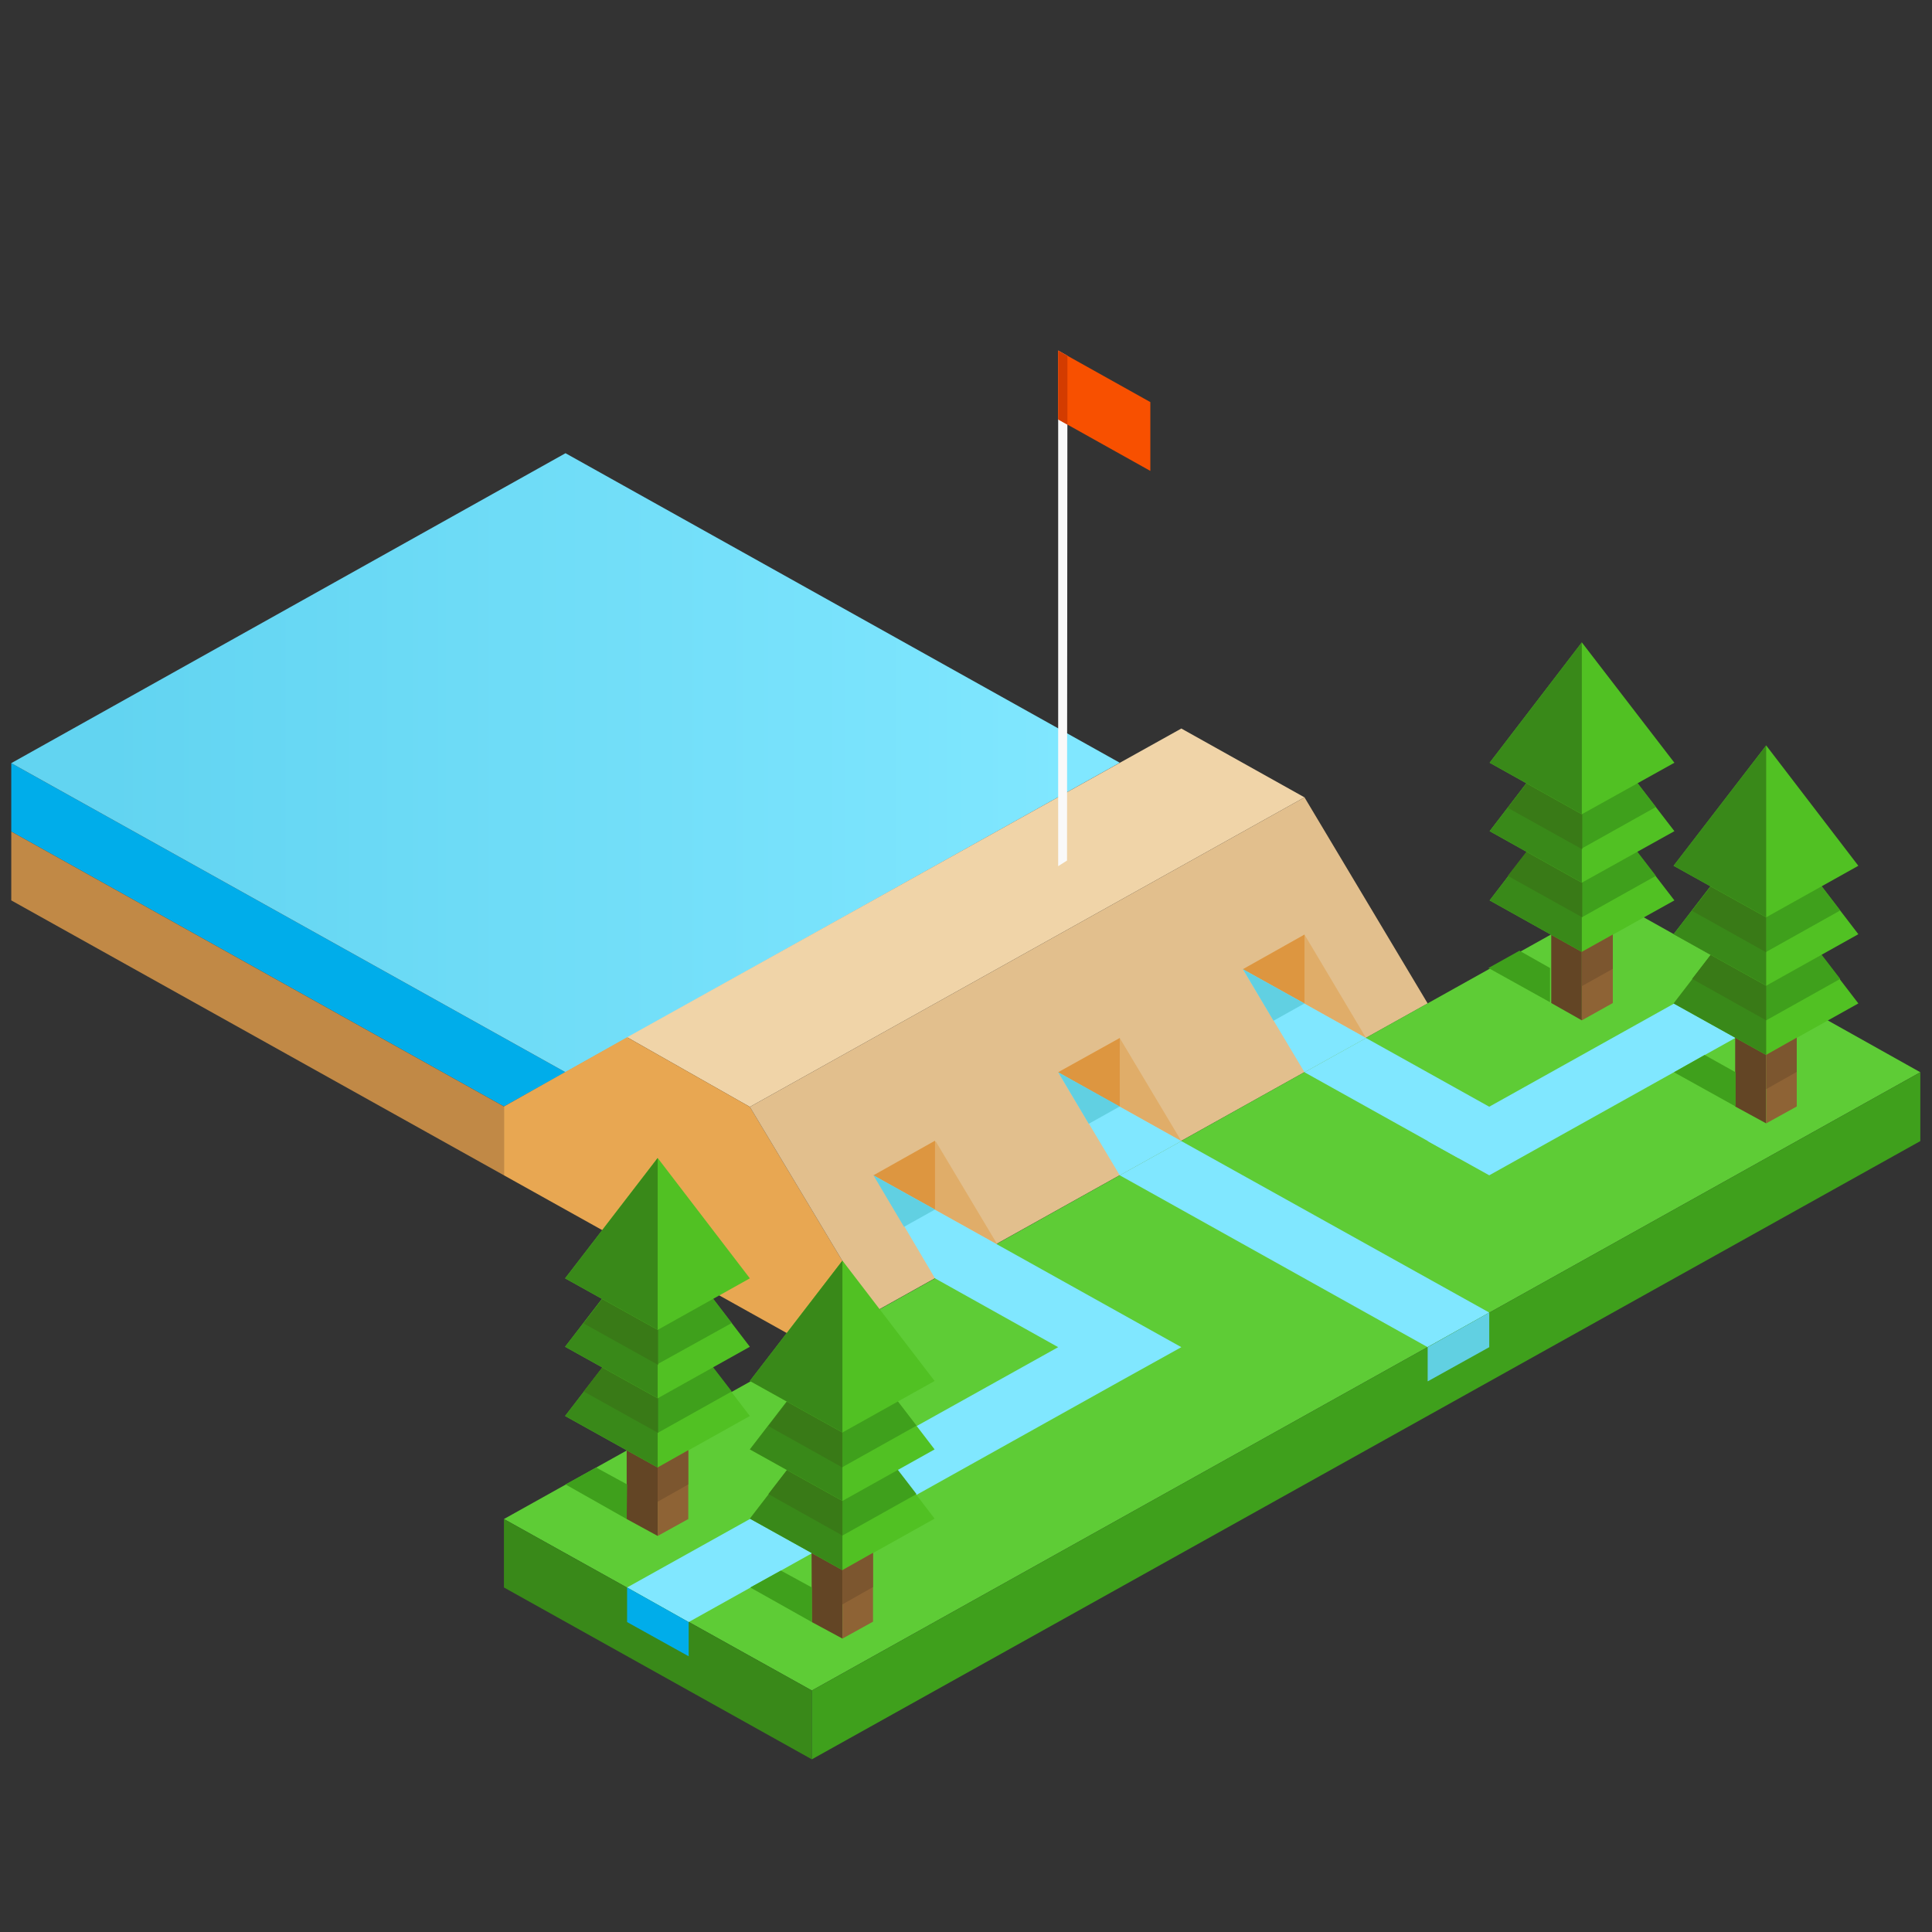 <!-- Generator: Adobe Illustrator 19.1.0, SVG Export Plug-In  -->
<svg version="1.1"
	 xmlns="http://www.w3.org/2000/svg" xmlns:xlink="http://www.w3.org/1999/xlink" xmlns:a="http://ns.adobe.com/AdobeSVGViewerExtensions/3.0/"
	 x="0px" y="0px" width="480px" height="480px" viewBox="0 0 480 480" style="enable-background:new 0 0 480 480;"
	 xml:space="preserve">
<rect x="0" y="0" width="480" height="480" fill="#333333" stroke="none"/>
<style type="text/css">
	.st0{fill:#00ADEA;}
	.st1{fill:url(#SVGID_1_);}
	.st2{fill:#F0D4A8;}
	.st3{fill:#E8A752;}
	.st4{fill:#E2BF8D;}
	.st5{fill:#5ECC36;}
	.st6{fill:#398919;}
	.st7{fill:#E0AD69;}
	.st8{fill:#80E7FF;}
	.st9{fill:#DD9640;}
	.st10{fill:#3FA01C;}
	.st11{fill:#61D0E2;}
	.st12{fill:#F9F9F9;}
	.st13{fill:#F85000;}
	.st14{fill:#D33C00;}
	.st15{fill:#B53300;}
	.st16{fill:#C18946;}
	.st17{fill:#634525;}
	.st18{fill:#8E6335;}
	.st19{fill:#51C123;}
	.st20{fill:#397A17;}
	.st21{fill:#7C562F;}
	.st22{fill:none;}
	.st23{fill:url(#SVGID_2_);}
</style>
<defs>
</defs>
<polygon class="st0" points="2.8,206.6 125.2,274.9 140.5,266.4 2.8,189.6 "/>
<linearGradient id="SVGID_1_" gradientUnits="userSpaceOnUse" x1="26.777" y1="189.508" x2="266.759" y2="189.508">
	<stop  offset="0" style="stop-color:#62D4F1"/>
	<stop  offset="1" style="stop-color:#80E7FF"/>
</linearGradient>
<polygon class="st1" points="278.2,189.5 140.5,112.6 2.8,189.6 140.5,266.4 "/>
<polygon class="st2" points="155.8,257.7 293.5,181 324.1,198.1 186.3,275 "/>
<polygon class="st3" points="217,326.1 186.3,275 155.8,257.7 125.2,274.9 125.2,292 217,343.2 "/>
<polygon class="st4" points="354.7,249.3 217,326.1 186.3,275 324.1,198.1 "/>
<polygon class="st5" points="477.1,266.4 400.7,223.6 125.2,377.4 201.7,420 "/>
<polygon class="st6" points="125.2,377.4 125.2,394.4 201.7,437.1 201.7,420 "/>
<polygon class="st7" points="247.8,309.2 232.5,283.6 217.3,292.2 "/>
<polygon class="st7" points="293.5,283.5 278.2,257.9 262.9,266.4 "/>
<polygon class="st8" points="293.5,283.5 278.2,292 262.9,266.4 "/>
<polygon class="st7" points="339.4,257.9 324.1,232.2 308.8,240.8 "/>
<polygon class="st8" points="339.4,257.9 324.1,266.4 308.8,240.8 "/>
<polygon class="st8" points="324.1,266.4 362.3,287.7 377.6,279.2 339.4,257.9 "/>
<polygon class="st8" points="278.2,292 354.7,334.7 370,326.1 293.5,283.5 "/>
<polygon class="st8" points="293.5,334.7 247.6,309.1 217.3,292.2 232.3,317.6 262.9,334.7 155.8,394.4 171.1,403 278.2,343.2 
	278.2,343.2 "/>
<polygon class="st8" points="431.2,240.8 446.5,249.3 370,292 354.7,283.5 "/>
<polygon class="st9" points="232.3,283.4 232.3,300.5 217,292 "/>
<polygon class="st9" points="278.2,257.9 278.2,275 262.9,266.4 "/>
<polygon class="st9" points="324.1,232.2 324.1,249.3 308.8,240.8 "/>
<g>
	<polygon class="st10" points="477.1,266.4 201.7,420 201.7,437.1 477.1,283.5 	"/>
</g>
<polygon class="st11" points="354.7,334.7 354.7,343.2 370,334.7 370,326.1 "/>
<polygon class="st0" points="155.8,394.4 155.8,403 171.1,411.5 171.1,403 "/>
<polygon class="st12" points="265.1,213.8 262.9,215.2 262.9,87.1 265.2,88.4 "/>
<polygon class="st13" points="262.9,87.1 262.9,104.2 285.8,117 285.8,99.9 "/>
<polygon class="st14" points="265.2,88.4 262.9,87.1 262.9,104.2 265.2,105.5 "/>
<path class="st15" d="M293.6,104.2"/>
<polygon class="st16" points="125.2,274.9 125.2,292 2.8,223.7 2.8,206.6 2.8,206.6 "/>
<polygon class="st17" points="163.4,381.6 155.7,377.4 155.7,351.7 163.4,356 "/>
<polygon class="st18" points="171,377.4 163.4,381.6 163.4,356 171,351.7 "/>
<polygon class="st19" points="140.4,351.8 163.4,364.6 186.3,351.8 163.4,321.9 "/>
<polygon class="st10" points="163.4,356 163.4,321.8 181.8,345.7 "/>
<polygon class="st6" points="140.4,351.8 163.4,364.6 163.4,321.9 "/>
<polygon class="st20" points="163.5,356 163.5,321.8 145,345.7 "/>
<polygon class="st19" points="140.4,334.6 163.4,347.4 186.3,334.6 163.4,304.7 "/>
<polygon class="st6" points="140.4,334.6 163.4,347.4 163.4,304.7 "/>
<polygon class="st10" points="163.4,338.9 163.4,304.7 181.8,328.7 "/>
<polygon class="st20" points="163.5,339.1 163.5,304.8 145,328.8 "/>
<polygon class="st19" points="140.4,317.6 163.4,330.4 186.3,317.6 163.4,287.7 "/>
<polygon class="st6" points="140.4,317.6 163.4,330.4 163.4,287.7 "/>
<polygon class="st11" points="224.6,304.8 232.3,300.5 217,292 "/>
<polygon class="st11" points="270.5,279.2 278.2,274.9 262.9,266.4 "/>
<polygon class="st11" points="316.4,253.6 324.1,249.3 308.8,240.8 "/>
<polygon class="st21" points="171,360.3 163.4,364.6 163.4,373.1 171,368.8 "/>
<polygon class="st17" points="393,253.5 385.4,249.2 385.4,223.6 393,227.9 "/>
<polygon class="st18" points="400.7,249.2 393,253.5 393,227.9 400.7,223.6 "/>
<polygon class="st19" points="370.1,223.7 393,236.5 416,223.7 393,193.8 "/>
<polygon class="st10" points="393,227.9 393,193.7 411.4,217.6 "/>
<polygon class="st6" points="370.1,223.7 393,236.5 393,193.8 "/>
<polygon class="st20" points="393.1,227.9 393.1,193.7 374.6,217.6 "/>
<polygon class="st19" points="370.1,206.5 393,219.3 416,206.5 393,176.6 "/>
<polygon class="st6" points="370.1,206.5 393,219.3 393,176.6 "/>
<polygon class="st10" points="393,210.8 393,176.6 411.4,200.5 "/>
<polygon class="st20" points="393.1,211 393.1,176.7 374.6,200.7 "/>
<polygon class="st19" points="370.1,189.5 393,202.3 416,189.5 393,159.6 "/>
<polygon class="st6" points="370.1,189.5 393,202.3 393,159.6 "/>
<polygon class="st21" points="400.7,232.2 393,236.5 393,245 400.7,240.7 "/>
<polygon class="st17" points="209.3,407.1 201.7,403 201.6,377.3 209.3,381.5 "/>
<polygon class="st18" points="216.9,402.9 209.3,407.1 209.3,381.5 216.9,377.3 "/>
<polygon class="st19" points="186.3,377.3 209.3,390.1 232.2,377.3 209.3,347.4 "/>
<polygon class="st10" points="209.3,381.5 209.3,347.3 227.7,371.2 "/>
<polygon class="st6" points="186.3,377.3 209.3,390.1 209.3,347.4 "/>
<polygon class="st20" points="209.3,381.5 209.3,347.3 190.9,371.2 "/>
<polygon class="st19" points="186.3,360.1 209.3,372.9 232.2,360.1 209.3,330.2 "/>
<polygon class="st6" points="186.3,360.1 209.3,372.9 209.3,330.2 "/>
<polygon class="st10" points="209.3,364.5 209.3,330.2 227.7,354.2 "/>
<polygon class="st20" points="209.3,364.6 209.3,330.4 190.9,354.3 "/>
<polygon class="st19" points="186.3,343.1 209.3,355.9 232.2,343.1 209.3,313.2 "/>
<polygon class="st6" points="186.3,343.1 209.3,355.9 209.3,313.2 "/>
<polygon class="st21" points="216.9,385.8 209.3,390.1 209.3,398.6 216.9,394.3 "/>
<polygon class="st17" points="438.8,279.1 431.1,274.9 431.1,249.3 438.8,253.5 "/>
<polygon class="st18" points="446.4,274.9 438.8,279.1 438.8,253.5 446.4,249.3 "/>
<polygon class="st19" points="415.8,249.3 438.8,262.1 461.7,249.3 438.8,219.4 "/>
<polygon class="st10" points="438.8,253.5 438.8,219.3 457.2,243.2 "/>
<polygon class="st6" points="415.8,249.3 438.8,262.1 438.8,219.4 "/>
<polygon class="st20" points="438.8,253.5 438.8,219.3 420.4,243.2 "/>
<polygon class="st19" points="415.8,232.1 438.8,244.9 461.7,232.1 438.8,202.2 "/>
<polygon class="st6" points="415.8,232.1 438.8,244.9 438.8,202.2 "/>
<polygon class="st10" points="438.8,236.5 438.8,202.2 457.2,226.2 "/>
<polygon class="st20" points="438.8,236.6 438.8,202.4 420.4,226.3 "/>
<polygon class="st19" points="415.8,215.1 438.8,227.9 461.7,215.1 438.8,185.2 "/>
<polygon class="st6" points="415.8,215.1 438.8,227.9 438.8,185.2 "/>
<polygon class="st21" points="446.4,257.8 438.8,262.1 438.8,270.6 446.4,266.3 "/>
<rect class="st22" width="480" height="480"/>
<polygon class="st10" points="155.7,377.4 140.5,368.8 148.1,364.6 155.8,368.8 "/>
<polygon class="st10" points="385.1,249 369.8,240.5 377.5,236.2 385.1,240.5 "/>
<polygon class="st10" points="201.7,403 186.4,394.4 194,390.2 201.7,394.4 "/>
<polygon class="st10" points="431.2,274.9 415.9,266.4 423.5,262.1 431.2,266.4 "/>
</svg>
